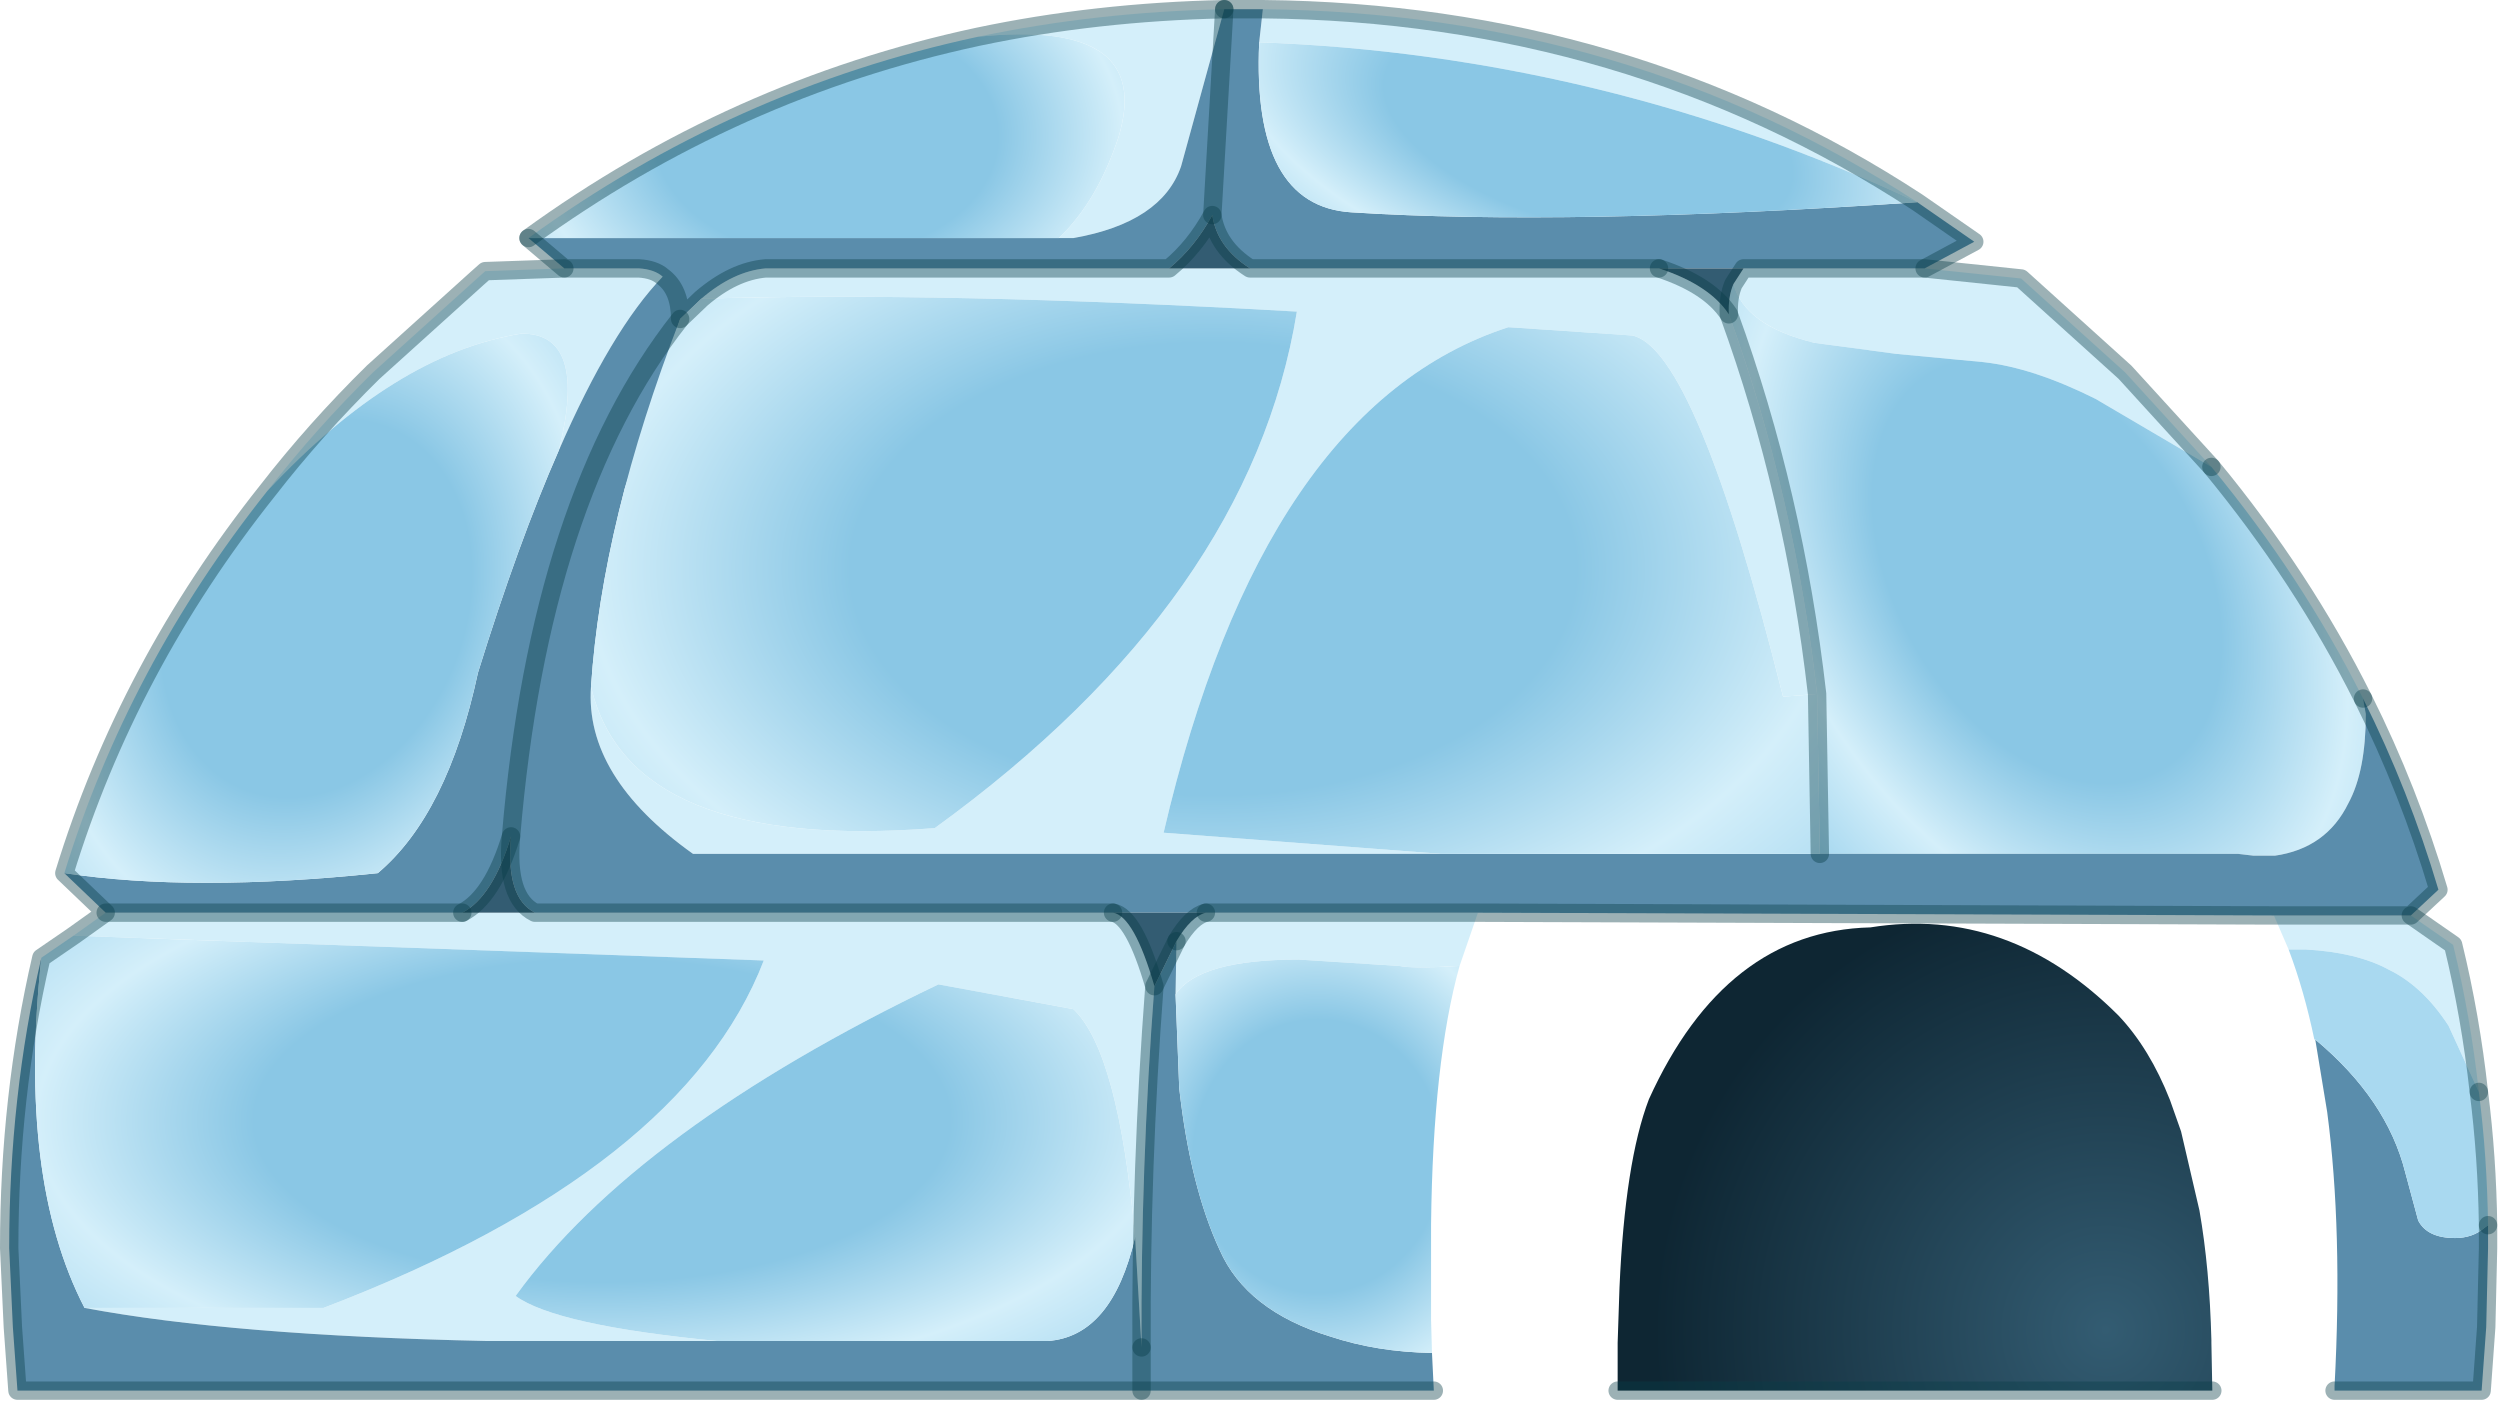<?xml version="1.0" encoding="utf-8"?>
<svg version="1.1" id="Layer_1"
xmlns="http://www.w3.org/2000/svg"
xmlns:xlink="http://www.w3.org/1999/xlink"
width="136px" height="77px"
xml:space="preserve">
<g id="PathID_644" transform="matrix(1, 0, 0, 1, 64.3, 74.5)">
<radialGradient
id="RadialGradID_253" gradientUnits="userSpaceOnUse" gradientTransform="matrix(0.03, 0, 0, 0.03, 50.25, -2.15)" spreadMethod ="pad" cx="0" cy="0" r="819.2" fx="0" fy="0" >
<stop  offset="0"  style="stop-color:#335C72;stop-opacity:1" />
<stop  offset="1"  style="stop-color:#0E2633;stop-opacity:1" />
</radialGradient>
<path style="fill:url(#RadialGradID_253) " d="M23.7 1.15L23.7 -1.45L23.8 -4.45Q24.1 -11.3 25.4 -14.7Q29.55 -23.85 37.45 -24.05Q44.95 -25.25 50.95 -19.25Q52.65 -17.45 53.75 -14.65L54.35 -12.95L55.35 -8.65Q55.9 -5.5 56 -1.6L56 -1.45L56.05 1.15L23.7 1.15" />
<path style="fill:none;stroke-width:1;stroke-linecap:round;stroke-linejoin:round;stroke-miterlimit:3;stroke:#093C48;stroke-opacity:0.4" d="M56.05 1.15L23.7 1.15" />
</g>
<g id="PathID_645" transform="matrix(1, 0, 0, 1, 64.3, 74.5)">
<path style="fill:#D4EFFA;fill-opacity:1" d="M30.55 -59.9L40.4 -59.9L45.65 -59.35L51.3 -54.25L56 -49.1L55.15 -49.6L49.7 -52.8Q46.3 -54.5 43.6 -54.8L38.85 -55.25L34.4 -55.85Q30.6 -56.8 30 -59.05L30.55 -59.9M32.7 -36.6Q27.95 -55.5 24.5 -56.25L17.75 -56.7Q4.4 -52.35 -1 -29.2L14.1 -28.05L-26.6 -28.05Q-32.5 -32.25 -32.15 -37.15Q-30.05 -28.15 -13.45 -29.45Q3.7 -41.9 6.25 -57.55Q-13.1 -58.65 -26.15 -58.25Q-24.4 -59.75 -22.65 -59.9L-0.7 -59.9L3.7 -59.9L25.95 -59.9Q28.7 -59 29.75 -57.4Q33.3 -47.65 34.55 -36.75L32.7 -36.6M4.2 -72.2L4.4 -74Q24.25 -73.8 40 -63.5Q22.9 -71.5 4.2 -72.2M-3.45 -67.05Q-1.5 -73.5 -11.1 -72.5Q-4.7 -73.85 2.3 -74L-0.05 -65.45Q-1.1 -62.4 -5.9 -61.55L-6.7 -61.55Q-4.6 -63.55 -3.45 -67.05M-33.9 -50Q-32.3 -56.4 -35.95 -56.35Q-42.8 -55.25 -49.75 -47.8Q-47.15 -51.15 -44 -54.25L-38.35 -59.35L-37.9 -59.75L-33.6 -59.9L-29.55 -59.9Q-28.7 -59.85 -28.25 -59.45Q-31.05 -56.55 -33.9 -50M15.1 -21.95L15.05 -21.95Q12.5 -21.8 11.85 -21.95L6.35 -22.3Q0.9 -22.3 -0.35 -20.4L-0.3 -23.3Q0.5 -24.65 1.3 -24.85L16.1 -24.85L15.1 -21.95M69.15 -23.1Q70.1 -19.2 70.55 -15.1L68.9 -18.7Q67.5 -20.85 65.65 -21.75Q63.9 -22.7 61.1 -22.85L60.2 -22.85L59.4 -24.7L66.85 -24.7L69.15 -23.1M-1.5 -20.85Q-2.25 -10.95 -2.2 -1.2L-2.55 -7.2Q-3.45 -17.25 -5.9 -19.6L-13.25 -20.95Q-29.7 -13.05 -36.25 -4Q-34.05 -2.4 -25.3 -1.55L-37.85 -1.55Q-51.75 -1.85 -59.7 -3.35L-46.7 -3.35Q-27.15 -10.85 -22.75 -22.25L-60.3 -23.6L-58.55 -24.85L-39.15 -24.85L-35.2 -24.85L-3.75 -24.85Q-2.6 -24.65 -1.5 -20.85" />
<radialGradient
id="RadialGradID_254" gradientUnits="userSpaceOnUse" gradientTransform="matrix(0.029, 0.051, -0.034, 0.019, 47.05, -43.45)" spreadMethod ="pad" cx="0" cy="0" r="819.2" fx="0" fy="0" >
<stop  offset="0.259"  style="stop-color:#8AC7E5;stop-opacity:1" />
<stop  offset="0.447"  style="stop-color:#D4EFFA;stop-opacity:1" />
<stop  offset="0.588"  style="stop-color:#A9D9F0;stop-opacity:1" />
</radialGradient>
<path style="fill:url(#RadialGradID_254) " d="M64.25 -36.5L64.4 -35.65Q64.4 -32.55 63.45 -30.8Q62.25 -28.35 59.45 -27.95L58.3 -27.95L57.45 -28.05L34.7 -28.05L34.55 -36.75Q33.3 -47.65 29.75 -57.4Q29.7 -58.35 30 -59.05Q30.6 -56.8 34.4 -55.85L38.85 -55.25L43.6 -54.8Q46.3 -54.5 49.7 -52.8L55.15 -49.6L56 -49.1Q60.95 -43.1 64.25 -36.5" />
<path style="fill:#5A8DAC;fill-opacity:1" d="M9.2 -62.95Q21 -62.2 40 -63.5L43.1 -61.35L40.4 -59.9L30.55 -59.9L25.95 -59.9L3.7 -59.9Q1.9 -61.05 1.65 -62.8L2.3 -74L3.65 -74L4.4 -74L4.2 -72.2Q3.8 -63.3 9.2 -62.95M68.35 -26.1L66.85 -24.7L59.4 -24.7L16.1 -24.85L1.3 -24.85L-3.75 -24.85L-35.2 -24.85Q-36.8 -25.65 -36.5 -29Q-34.95 -47.45 -27.3 -57.15Q-31.55 -46.15 -32.15 -37.15Q-32.5 -32.25 -26.6 -28.05L14.1 -28.05L34.7 -28.05L57.45 -28.05L58.3 -27.95L59.45 -27.95Q62.25 -28.35 63.45 -30.8Q64.4 -32.55 64.4 -35.65L64.25 -36.5Q66.75 -31.5 68.35 -26.1M-0.7 -59.9L-22.65 -59.9Q-24.4 -59.75 -26.15 -58.25L-27.3 -57.15Q-34.95 -47.45 -36.5 -29Q-27.3 -58.75 -28.25 -59.45Q-28.7 -59.85 -29.55 -59.9L-33.6 -59.9L-35.55 -61.55L-6.7 -61.55L-5.9 -61.55Q-1.1 -62.4 -0.05 -65.45L2.3 -74L1.65 -62.8Q0.7 -61.05 -0.7 -59.9M-36.5 -29Q-37.5 -25.7 -39.15 -24.85L-58.55 -24.85L-60.8 -27Q-53.8 -25.95 -43.75 -27Q-39.95 -30.2 -38.3 -37.9Q-36.1 -45 -33.9 -50Q-31.05 -56.55 -28.25 -59.45Q-27.3 -58.75 -27.3 -57.15M-2.55 -7.2L-2.2 -1.2Q-2.25 -10.95 -1.5 -20.85L-0.3 -23.3L-0.35 -20.4L-0.15 -15.3Q0.45 -9.95 2.05 -6.5Q3.5 -3.2 8.05 -1.8Q10.6 -0.95 13.6 -0.9L13.7 1.15L-2.2 1.15L-63.35 1.15L-63.6 -2.3L-63.8 -6.6Q-63.8 -14.85 -62.05 -22.4Q-63.35 -10.4 -59.7 -3.35Q-51.75 -1.85 -37.85 -1.55L-25.3 -1.55L-7.3 -1.55Q-3.8 -1.8 -2.55 -7.2M62.7 1.15L62.7 0.9Q63.15 -7.55 62.3 -14L61.65 -17.95Q65.55 -14.7 66.55 -10.7L67.25 -8.1Q67.75 -7.15 69.25 -7.15Q70.2 -7.15 70.85 -7.7L71.05 -7.85L71.05 -6.6L70.95 -2.3L70.7 1.15L62.7 1.15M-2.2 -1.2L-2.2 -0.25L-2.2 1.15L-2.2 -0.25L-2.2 -1.2" />
<path style="fill:#335C72;fill-opacity:1" d="M25.95 -59.9L30.55 -59.9L30 -59.05Q29.7 -58.35 29.75 -57.4Q28.7 -59 25.95 -59.9M-0.7 -59.9Q0.7 -61.05 1.65 -62.8Q1.9 -61.05 3.7 -59.9L-0.7 -59.9M-36.5 -29Q-36.8 -25.65 -35.2 -24.85L-39.15 -24.85Q-37.5 -25.7 -36.5 -29M-1.5 -20.85Q-2.6 -24.65 -3.75 -24.85L1.3 -24.85Q0.5 -24.65 -0.3 -23.3L-1.5 -20.85" />
<radialGradient
id="RadialGradID_255" gradientUnits="userSpaceOnUse" gradientTransform="matrix(0.052, 0.014, -0.006, 0.024, 22.1, -67.45)" spreadMethod ="pad" cx="0" cy="0" r="819.2" fx="0" fy="0" >
<stop  offset="0.259"  style="stop-color:#8AC7E5;stop-opacity:1" />
<stop  offset="0.447"  style="stop-color:#D4EFFA;stop-opacity:1" />
<stop  offset="0.588"  style="stop-color:#A9D9F0;stop-opacity:1" />
</radialGradient>
<path style="fill:url(#RadialGradID_255) " d="M4.2 -72.2Q22.9 -71.5 40 -63.5Q21 -62.2 9.2 -62.95Q3.8 -63.3 4.2 -72.2" />
<radialGradient
id="RadialGradID_256" gradientUnits="userSpaceOnUse" gradientTransform="matrix(0.093, 0, 0, 0.058, 1.7, -43.55)" spreadMethod ="pad" cx="0" cy="0" r="819.2" fx="0" fy="0" >
<stop  offset="0.259"  style="stop-color:#8AC7E5;stop-opacity:1" />
<stop  offset="0.447"  style="stop-color:#D4EFFA;stop-opacity:1" />
<stop  offset="0.588"  style="stop-color:#A9D9F0;stop-opacity:1" />
</radialGradient>
<path style="fill:url(#RadialGradID_256) " d="M14.1 -28.05L-1 -29.2Q4.4 -52.35 17.75 -56.7L24.5 -56.25Q27.95 -55.5 32.7 -36.6L34.55 -36.75L34.7 -28.05L14.1 -28.05M-32.15 -37.15Q-31.55 -46.15 -27.3 -57.15L-26.15 -58.25Q-13.1 -58.65 6.25 -57.55Q3.7 -41.9 -13.45 -29.45Q-30.05 -28.15 -32.15 -37.15" />
<radialGradient
id="RadialGradID_257" gradientUnits="userSpaceOnUse" gradientTransform="matrix(0.032, 0, 0, 0.035, 7.4, -11.6)" spreadMethod ="pad" cx="0" cy="0" r="819.2" fx="0" fy="0" >
<stop  offset="0.259"  style="stop-color:#8AC7E5;stop-opacity:1" />
<stop  offset="0.447"  style="stop-color:#D4EFFA;stop-opacity:1" />
<stop  offset="0.588"  style="stop-color:#A9D9F0;stop-opacity:1" />
</radialGradient>
<path style="fill:url(#RadialGradID_257) " d="M13.55 -7.9L13.55 -3.6L13.55 -2.7L13.6 -0.9Q10.6 -0.95 8.05 -1.8Q3.5 -3.2 2.05 -6.5Q0.45 -9.95 -0.15 -15.3L-0.35 -20.4Q0.9 -22.3 6.35 -22.3L11.85 -21.95Q12.5 -21.8 15.05 -21.95L15.1 -21.95Q13.65 -16.75 13.55 -7.9" />
<path style="fill:#A9D9F0;fill-opacity:1" d="M71.05 -7.85L70.85 -7.7Q70.2 -7.15 69.25 -7.15Q67.75 -7.15 67.25 -8.1L66.55 -10.7Q65.55 -14.7 61.65 -17.95L61.6 -17.95Q61.05 -20.6 60.2 -22.85L61.1 -22.85Q63.9 -22.7 65.65 -21.75Q67.5 -20.85 68.9 -18.7L70.55 -15.1Q71 -11.55 71.05 -7.85" />
<radialGradient
id="RadialGradID_258" gradientUnits="userSpaceOnUse" gradientTransform="matrix(0.035, 0.015, -0.019, 0.046, -47.1, -41.4)" spreadMethod ="pad" cx="0" cy="0" r="819.2" fx="0" fy="0" >
<stop  offset="0.259"  style="stop-color:#8AC7E5;stop-opacity:1" />
<stop  offset="0.447"  style="stop-color:#D4EFFA;stop-opacity:1" />
<stop  offset="0.588"  style="stop-color:#A9D9F0;stop-opacity:1" />
</radialGradient>
<path style="fill:url(#RadialGradID_258) " d="M-35.95 -56.35Q-32.3 -56.4 -33.9 -50Q-36.1 -45 -38.3 -37.9Q-39.95 -30.2 -43.75 -27Q-53.8 -25.95 -60.8 -27Q-57.35 -38.25 -49.75 -47.8Q-42.8 -55.25 -35.95 -56.35" />
<radialGradient
id="RadialGradID_259" gradientUnits="userSpaceOnUse" gradientTransform="matrix(0.044, 0, 0, 0.031, -19.35, -67.1)" spreadMethod ="pad" cx="0" cy="0" r="819.2" fx="0" fy="0" >
<stop  offset="0.259"  style="stop-color:#8AC7E5;stop-opacity:1" />
<stop  offset="0.447"  style="stop-color:#D4EFFA;stop-opacity:1" />
<stop  offset="0.588"  style="stop-color:#A9D9F0;stop-opacity:1" />
</radialGradient>
<path style="fill:url(#RadialGradID_259) " d="M-11.1 -72.5Q-1.5 -73.5 -3.45 -67.05Q-4.6 -63.55 -6.7 -61.55L-35.55 -61.55Q-24.4 -69.65 -11.1 -72.5" />
<radialGradient
id="RadialGradID_260" gradientUnits="userSpaceOnUse" gradientTransform="matrix(0.084, 0, 0, 0.039, -31.55, -13.55)" spreadMethod ="pad" cx="0" cy="0" r="819.2" fx="0" fy="0" >
<stop  offset="0.275"  style="stop-color:#8AC7E5;stop-opacity:1" />
<stop  offset="0.447"  style="stop-color:#D4EFFA;stop-opacity:1" />
<stop  offset="0.588"  style="stop-color:#A9D9F0;stop-opacity:1" />
</radialGradient>
<path style="fill:url(#RadialGradID_260) " d="M-62.05 -22.4L-60.3 -23.6L-22.75 -22.25Q-27.15 -10.85 -46.7 -3.35L-59.7 -3.35Q-63.35 -10.4 -62.05 -22.4M-7.3 -1.55L-25.3 -1.55Q-34.05 -2.4 -36.25 -4Q-29.7 -13.05 -13.25 -20.95L-5.9 -19.6Q-3.45 -17.25 -2.55 -7.2Q-3.8 -1.8 -7.3 -1.55" />
<path style="fill:none;stroke-width:1;stroke-linecap:round;stroke-linejoin:round;stroke-miterlimit:3;stroke:#093C48;stroke-opacity:0.4" d="M56 -49.1L51.3 -54.25L45.65 -59.35L40.4 -59.9L30.55 -59.9L30 -59.05Q29.7 -58.35 29.75 -57.4Q33.3 -47.65 34.55 -36.75L34.7 -28.05" />
<path style="fill:none;stroke-width:1;stroke-linecap:round;stroke-linejoin:round;stroke-miterlimit:3;stroke:#093C48;stroke-opacity:0.4" d="M64.25 -36.5Q60.95 -43.1 56 -49.1" />
<path style="fill:none;stroke-width:1;stroke-linecap:round;stroke-linejoin:round;stroke-miterlimit:3;stroke:#093C48;stroke-opacity:0.4" d="M2.3 -74L3.65 -74L4.4 -74Q24.25 -73.8 40 -63.5L43.1 -61.35L40.4 -59.9" />
<path style="fill:none;stroke-width:1;stroke-linecap:round;stroke-linejoin:round;stroke-miterlimit:3;stroke:#093C48;stroke-opacity:0.4" d="M1.65 -62.8L2.3 -74" />
<path style="fill:none;stroke-width:1;stroke-linecap:round;stroke-linejoin:round;stroke-miterlimit:3;stroke:#093C48;stroke-opacity:0.4" d="M-35.55 -61.55L-33.6 -59.9L-29.55 -59.9Q-28.7 -59.85 -28.25 -59.45Q-27.3 -58.75 -27.3 -57.15L-26.15 -58.25Q-24.4 -59.75 -22.65 -59.9L-0.7 -59.9Q0.7 -61.05 1.65 -62.8Q1.9 -61.05 3.7 -59.9L25.95 -59.9" />
<path style="fill:none;stroke-width:1;stroke-linecap:round;stroke-linejoin:round;stroke-miterlimit:3;stroke:#093C48;stroke-opacity:0.4" d="M25.95 -59.9Q28.7 -59 29.75 -57.4" />
<path style="fill:none;stroke-width:1;stroke-linecap:round;stroke-linejoin:round;stroke-miterlimit:3;stroke:#093C48;stroke-opacity:0.4" d="M1.3 -24.85L16.1 -24.85L59.4 -24.7L66.85 -24.7L68.35 -26.1Q66.75 -31.5 64.25 -36.5" />
<path style="fill:none;stroke-width:1;stroke-linecap:round;stroke-linejoin:round;stroke-miterlimit:3;stroke:#093C48;stroke-opacity:0.4" d="M-27.3 -57.15Q-34.95 -47.45 -36.5 -29Q-36.8 -25.65 -35.2 -24.85L-3.75 -24.85" />
<path style="fill:none;stroke-width:1;stroke-linecap:round;stroke-linejoin:round;stroke-miterlimit:3;stroke:#093C48;stroke-opacity:0.4" d="M1.3 -24.85Q0.5 -24.65 -0.3 -23.3" />
<path style="fill:none;stroke-width:1;stroke-linecap:round;stroke-linejoin:round;stroke-miterlimit:3;stroke:#093C48;stroke-opacity:0.4" d="M70.55 -15.1Q70.1 -19.2 69.15 -23.1L66.85 -24.7" />
<path style="fill:none;stroke-width:1;stroke-linecap:round;stroke-linejoin:round;stroke-miterlimit:3;stroke:#093C48;stroke-opacity:0.4" d="M71.05 -7.85Q71 -11.55 70.55 -15.1" />
<path style="fill:none;stroke-width:1;stroke-linecap:round;stroke-linejoin:round;stroke-miterlimit:3;stroke:#093C48;stroke-opacity:0.4" d="M71.05 -7.85L71.05 -6.6L70.95 -2.3L70.7 1.15L62.7 1.15" />
<path style="fill:none;stroke-width:1;stroke-linecap:round;stroke-linejoin:round;stroke-miterlimit:3;stroke:#093C48;stroke-opacity:0.4" d="M13.7 1.15L-2.2 1.15L-63.35 1.15L-63.6 -2.3L-63.8 -6.6Q-63.8 -14.85 -62.05 -22.4L-60.3 -23.6L-58.55 -24.85L-60.8 -27Q-57.35 -38.25 -49.75 -47.8Q-47.15 -51.15 -44 -54.25L-38.35 -59.35L-37.9 -59.75L-33.6 -59.9" />
<path style="fill:none;stroke-width:1;stroke-linecap:round;stroke-linejoin:round;stroke-miterlimit:3;stroke:#093C48;stroke-opacity:0.4" d="M-35.55 -61.55Q-24.4 -69.65 -11.1 -72.5Q-4.7 -73.85 2.3 -74" />
<path style="fill:none;stroke-width:1;stroke-linecap:round;stroke-linejoin:round;stroke-miterlimit:3;stroke:#093C48;stroke-opacity:0.4" d="M-2.2 -1.2Q-2.25 -10.95 -1.5 -20.85Q-2.6 -24.65 -3.75 -24.85" />
<path style="fill:none;stroke-width:1;stroke-linecap:round;stroke-linejoin:round;stroke-miterlimit:3;stroke:#093C48;stroke-opacity:0.4" d="M-39.15 -24.85Q-37.5 -25.7 -36.5 -29" />
<path style="fill:none;stroke-width:1;stroke-linecap:round;stroke-linejoin:round;stroke-miterlimit:3;stroke:#093C48;stroke-opacity:0.4" d="M-1.5 -20.85L-0.3 -23.3" />
<path style="fill:none;stroke-width:1;stroke-linecap:round;stroke-linejoin:round;stroke-miterlimit:3;stroke:#093C48;stroke-opacity:0.4" d="M-2.2 1.15L-2.2 -0.25L-2.2 -1.2" />
<path style="fill:none;stroke-width:1;stroke-linecap:round;stroke-linejoin:round;stroke-miterlimit:3;stroke:#093C48;stroke-opacity:0.4" d="M-58.55 -24.85L-39.15 -24.85" />
</g>
</svg>
